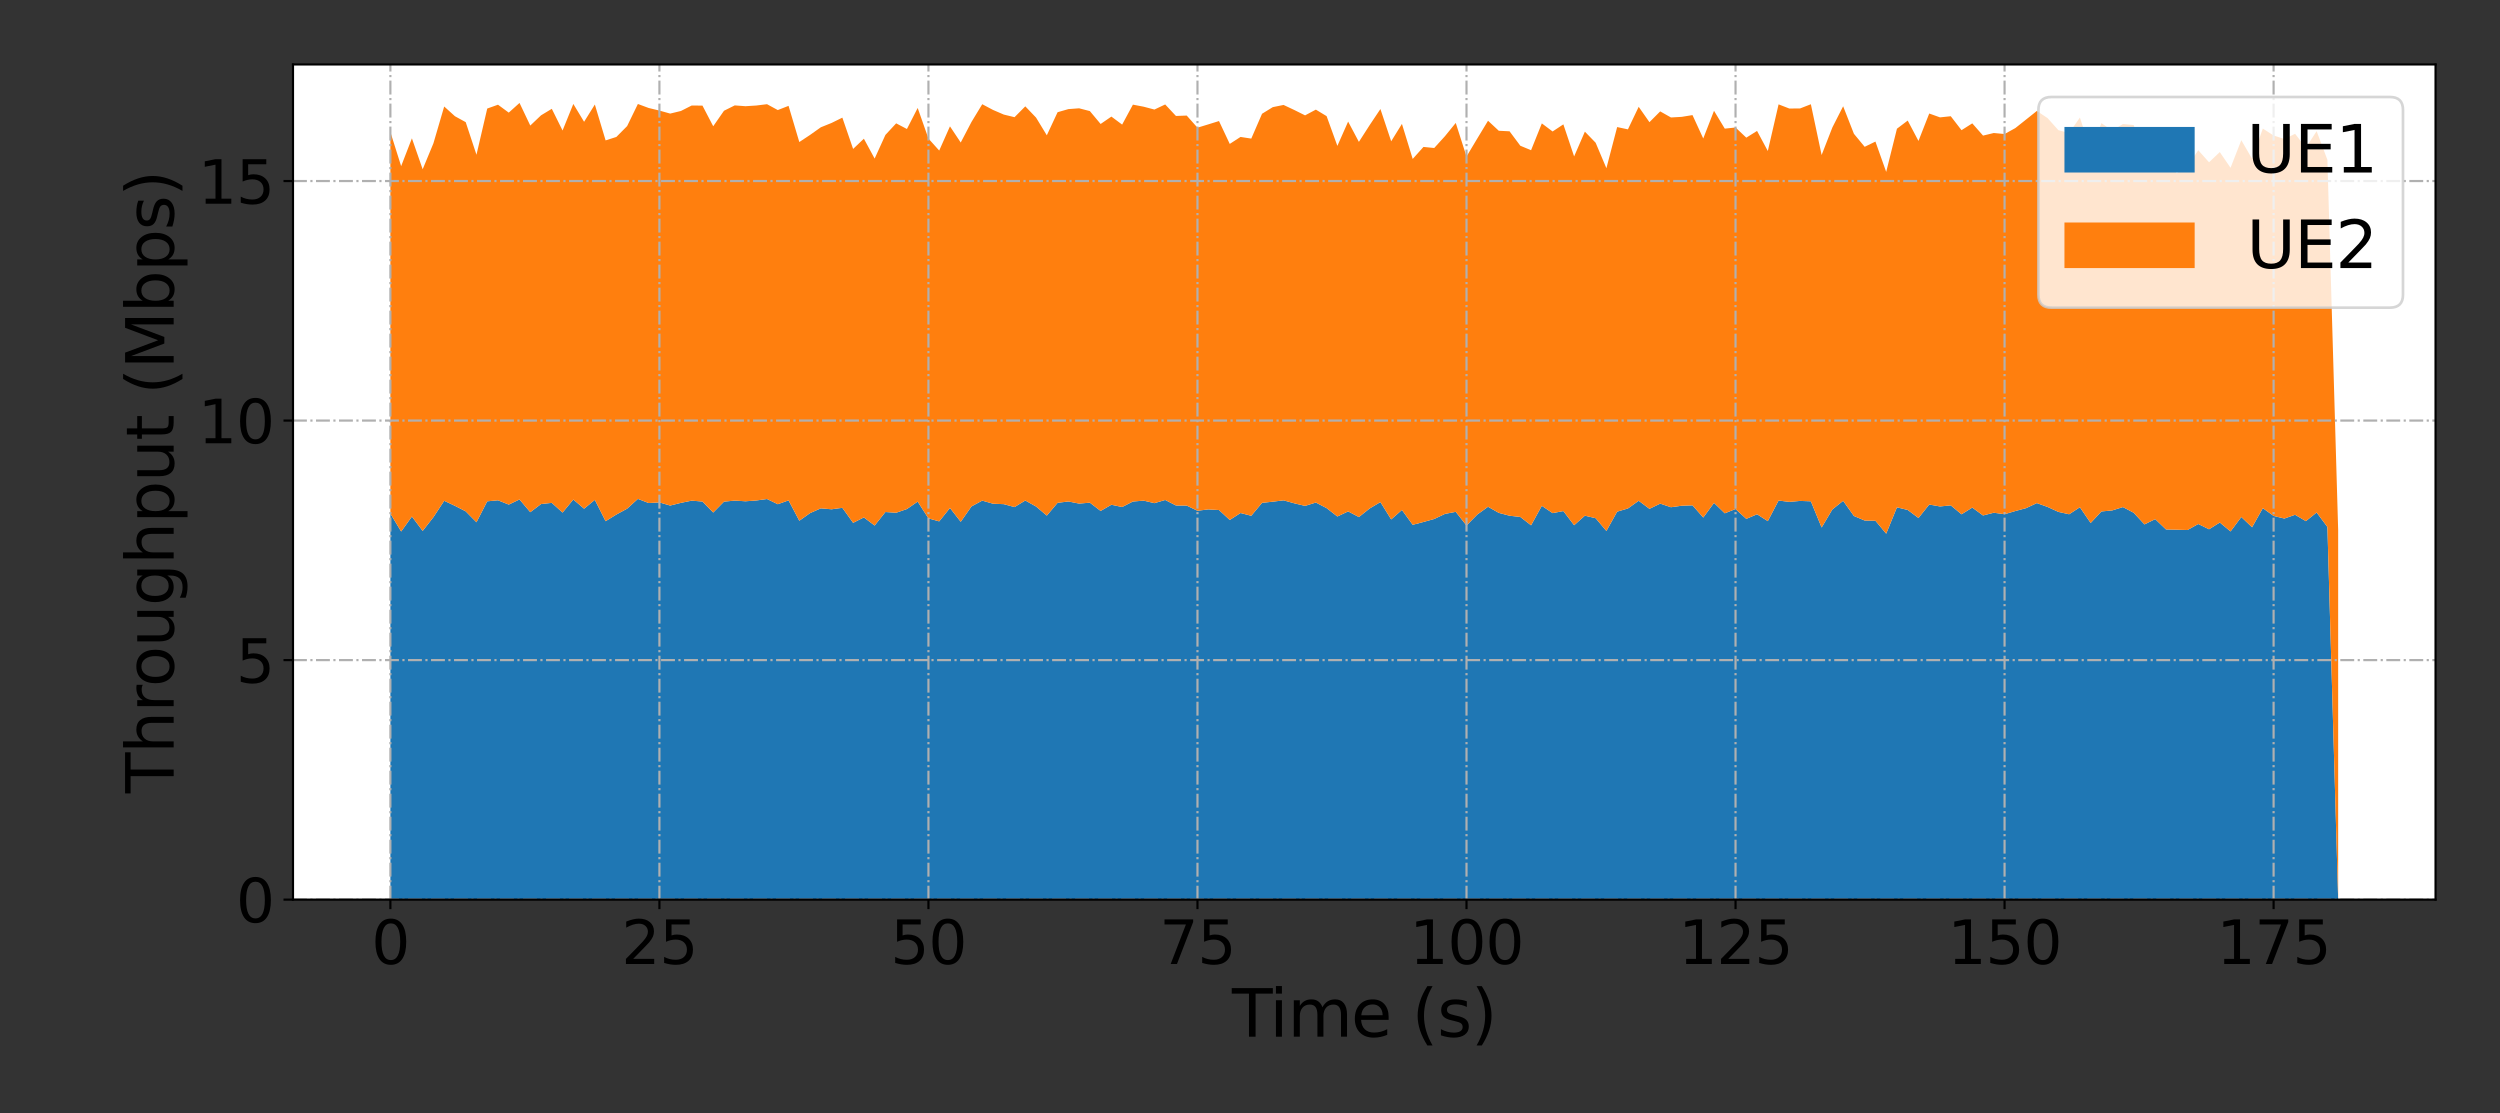 <?xml version="1.0" encoding="utf-8" standalone="no"?>
<!DOCTYPE svg PUBLIC "-//W3C//DTD SVG 1.1//EN"
  "http://www.w3.org/Graphics/SVG/1.1/DTD/svg11.dtd">
<svg xmlns:xlink="http://www.w3.org/1999/xlink" width="921.6pt" height="410.4pt" viewBox="0 0 921.6 410.4" xmlns="http://www.w3.org/2000/svg" version="1.1">
 <rect x="0" y="0" width="921.6" height="410.4" fill="#333333" stroke="none"/>
 <defs>
  <style type="text/css">*{stroke-linejoin: round; stroke-linecap: butt}</style>
 </defs>
 <g id="figure_1">
  <g id="patch_1">
   <path d="M 0 410.4 
L 921.6 410.4 
L 921.6 0 
L 0 0 
L 0 410.4 
z
" style="fill: none"/>
  </g>
  <g id="axes_1">
   <g id="patch_2">
    <path d="M 108.01 331.64 
L 897.84 331.64 
L 897.84 23.76 
L 108.01 23.76 
z
" style="fill: #ffffff"/>
   </g>
   <g id="PolyCollection_1">
    <path d="M 143.911 189.335 
L 143.911 331.64 
L 147.878 331.64 
L 151.845 331.64 
L 155.812 331.64 
L 159.779 331.64 
L 163.746 331.64 
L 167.713 331.64 
L 171.68 331.64 
L 175.647 331.64 
L 179.614 331.64 
L 183.581 331.64 
L 187.548 331.64 
L 191.515 331.64 
L 195.482 331.64 
L 199.449 331.64 
L 203.416 331.64 
L 207.383 331.64 
L 211.35 331.64 
L 215.317 331.64 
L 219.284 331.64 
L 223.251 331.64 
L 227.218 331.64 
L 231.185 331.64 
L 235.152 331.64 
L 239.119 331.64 
L 243.086 331.64 
L 247.053 331.64 
L 251.02 331.64 
L 254.987 331.64 
L 258.954 331.64 
L 262.921 331.64 
L 266.888 331.64 
L 270.855 331.64 
L 274.822 331.64 
L 278.789 331.64 
L 282.756 331.64 
L 286.723 331.64 
L 290.69 331.64 
L 294.657 331.64 
L 298.624 331.64 
L 302.591 331.64 
L 306.558 331.64 
L 310.525 331.64 
L 314.492 331.64 
L 318.459 331.64 
L 322.426 331.64 
L 326.393 331.64 
L 330.36 331.64 
L 334.327 331.64 
L 338.294 331.64 
L 342.261 331.64 
L 346.228 331.64 
L 350.195 331.64 
L 354.162 331.64 
L 358.129 331.64 
L 362.096 331.64 
L 366.063 331.64 
L 370.03 331.64 
L 373.997 331.64 
L 377.964 331.64 
L 381.931 331.64 
L 385.898 331.64 
L 389.865 331.64 
L 393.832 331.64 
L 397.799 331.64 
L 401.766 331.64 
L 405.733 331.64 
L 409.7 331.64 
L 413.667 331.64 
L 417.634 331.64 
L 421.601 331.64 
L 425.568 331.64 
L 429.535 331.64 
L 433.502 331.64 
L 437.469 331.64 
L 441.436 331.64 
L 445.403 331.64 
L 449.37 331.64 
L 453.337 331.64 
L 457.304 331.64 
L 461.271 331.64 
L 465.238 331.64 
L 469.205 331.64 
L 473.172 331.64 
L 477.139 331.64 
L 481.106 331.64 
L 485.073 331.64 
L 489.04 331.64 
L 493.007 331.64 
L 496.974 331.64 
L 500.941 331.64 
L 504.909 331.64 
L 508.876 331.64 
L 512.843 331.64 
L 516.81 331.64 
L 520.777 331.64 
L 524.744 331.64 
L 528.711 331.64 
L 532.678 331.64 
L 536.645 331.64 
L 540.612 331.64 
L 544.579 331.64 
L 548.546 331.64 
L 552.513 331.64 
L 556.48 331.64 
L 560.447 331.64 
L 564.414 331.64 
L 568.381 331.64 
L 572.348 331.64 
L 576.315 331.64 
L 580.282 331.64 
L 584.249 331.64 
L 588.216 331.64 
L 592.183 331.64 
L 596.15 331.64 
L 600.117 331.64 
L 604.084 331.64 
L 608.051 331.64 
L 612.018 331.64 
L 615.985 331.64 
L 619.952 331.64 
L 623.919 331.64 
L 627.886 331.64 
L 631.853 331.64 
L 635.82 331.64 
L 639.787 331.64 
L 643.754 331.64 
L 647.721 331.64 
L 651.688 331.64 
L 655.655 331.64 
L 659.622 331.64 
L 663.589 331.64 
L 667.556 331.64 
L 671.523 331.64 
L 675.49 331.64 
L 679.457 331.64 
L 683.424 331.64 
L 687.391 331.64 
L 691.358 331.64 
L 695.325 331.64 
L 699.292 331.64 
L 703.259 331.64 
L 707.226 331.64 
L 711.193 331.64 
L 715.16 331.64 
L 719.127 331.64 
L 723.094 331.64 
L 727.061 331.64 
L 731.028 331.64 
L 734.995 331.64 
L 738.962 331.64 
L 742.929 331.64 
L 746.896 331.64 
L 750.863 331.64 
L 754.83 331.64 
L 758.797 331.64 
L 762.764 331.64 
L 766.731 331.64 
L 770.698 331.64 
L 774.665 331.64 
L 778.632 331.64 
L 782.599 331.64 
L 786.566 331.64 
L 790.533 331.64 
L 794.5 331.64 
L 798.467 331.64 
L 802.434 331.64 
L 806.401 331.64 
L 810.368 331.64 
L 814.335 331.64 
L 818.302 331.64 
L 822.269 331.64 
L 826.236 331.64 
L 830.203 331.64 
L 834.17 331.64 
L 838.137 331.64 
L 842.104 331.64 
L 846.071 331.64 
L 850.038 331.64 
L 854.005 331.64 
L 857.972 331.64 
L 861.939 331.64 
L 861.939 331.64 
L 861.939 331.64 
L 857.972 194.263 
L 854.005 188.928 
L 850.038 192.111 
L 846.071 189.771 
L 842.104 191.156 
L 838.137 190.186 
L 834.17 187.322 
L 830.203 194.376 
L 826.236 190.591 
L 822.269 195.911 
L 818.302 192.623 
L 814.335 195.112 
L 810.368 193.167 
L 806.401 195.385 
L 802.434 195.262 
L 798.467 195.17 
L 794.5 191.366 
L 790.533 193.317 
L 786.566 189.025 
L 782.599 186.931 
L 778.632 188.162 
L 774.665 188.544 
L 770.698 192.795 
L 766.731 186.99 
L 762.764 189.58 
L 758.797 188.704 
L 754.83 186.884 
L 750.863 185.463 
L 746.896 187.324 
L 742.929 188.385 
L 738.962 189.567 
L 734.995 189.01 
L 731.028 190.024 
L 727.061 187.115 
L 723.094 189.592 
L 719.127 186.296 
L 715.16 186.7 
L 711.193 185.986 
L 707.226 190.959 
L 703.259 187.994 
L 699.292 187.021 
L 695.325 196.743 
L 691.358 191.97 
L 687.391 191.884 
L 683.424 190.213 
L 679.457 184.627 
L 675.49 187.795 
L 671.523 194.461 
L 667.556 184.801 
L 663.589 184.657 
L 659.622 185.019 
L 655.655 184.519 
L 651.688 192.111 
L 647.721 189.581 
L 643.754 191.279 
L 639.787 187.644 
L 635.82 189.229 
L 631.853 185.383 
L 627.886 190.788 
L 623.919 186.285 
L 619.952 186.431 
L 615.985 186.988 
L 612.018 185.653 
L 608.051 187.579 
L 604.084 184.602 
L 600.117 187.439 
L 596.15 188.614 
L 592.183 195.743 
L 588.216 191.034 
L 584.249 190.1 
L 580.282 193.618 
L 576.315 188.399 
L 572.348 189.159 
L 568.381 186.461 
L 564.414 193.654 
L 560.447 190.573 
L 556.48 190.115 
L 552.513 189.062 
L 548.546 186.816 
L 544.579 189.689 
L 540.612 193.729 
L 536.645 188.685 
L 532.678 189.443 
L 528.711 191.317 
L 524.744 192.42 
L 520.777 193.463 
L 516.81 187.99 
L 512.843 191.481 
L 508.876 185.093 
L 504.909 187.446 
L 500.941 190.607 
L 496.974 188.526 
L 493.007 190.401 
L 489.04 187.314 
L 485.073 185.253 
L 481.106 186.492 
L 477.139 185.546 
L 473.172 184.445 
L 469.205 184.939 
L 465.238 185.369 
L 461.271 190.137 
L 457.304 189.12 
L 453.337 191.679 
L 449.37 188.021 
L 445.403 187.784 
L 441.436 188.286 
L 437.469 186.376 
L 433.502 186.344 
L 429.535 184.311 
L 425.568 185.479 
L 421.601 184.553 
L 417.634 184.881 
L 413.667 186.907 
L 409.7 186.068 
L 405.733 188.359 
L 401.766 185.305 
L 397.799 185.643 
L 393.832 184.86 
L 389.865 185.364 
L 385.898 190.076 
L 381.931 186.719 
L 377.964 184.505 
L 373.997 186.927 
L 370.03 185.852 
L 366.063 185.689 
L 362.096 184.543 
L 358.129 186.684 
L 354.162 192.355 
L 350.195 187.254 
L 346.228 192.203 
L 342.261 191.095 
L 338.294 184.915 
L 334.327 187.65 
L 330.36 189.019 
L 326.393 188.749 
L 322.426 193.738 
L 318.459 190.744 
L 314.492 192.74 
L 310.525 187.201 
L 306.558 187.743 
L 302.591 187.395 
L 298.624 189.148 
L 294.657 191.966 
L 290.69 184.458 
L 286.723 185.872 
L 282.756 183.959 
L 278.789 184.499 
L 274.822 184.791 
L 270.855 184.539 
L 266.888 184.925 
L 262.921 188.936 
L 258.954 184.886 
L 254.987 184.561 
L 251.02 185.373 
L 247.053 186.363 
L 243.086 185.212 
L 239.119 185.436 
L 235.152 183.907 
L 231.185 187.515 
L 227.218 189.68 
L 223.251 192.134 
L 219.284 184.272 
L 215.317 187.529 
L 211.35 184.139 
L 207.383 188.957 
L 203.416 185.373 
L 199.449 185.812 
L 195.482 188.819 
L 191.515 184.116 
L 187.548 186.015 
L 183.581 184.43 
L 179.614 184.805 
L 175.647 192.529 
L 171.68 188.502 
L 167.713 186.474 
L 163.746 184.61 
L 159.779 190.644 
L 155.812 195.72 
L 151.845 190.415 
L 147.878 195.933 
L 143.911 189.335 
z
" clip-path="url(#pfe7f534297)" style="fill: #1f77b4"/>
   </g>
   <g id="PolyCollection_2">
    <path d="M 143.911 48.668 
L 143.911 189.335 
L 147.878 195.933 
L 151.845 190.415 
L 155.812 195.72 
L 159.779 190.644 
L 163.746 184.61 
L 167.713 186.474 
L 171.68 188.502 
L 175.647 192.529 
L 179.614 184.805 
L 183.581 184.43 
L 187.548 186.015 
L 191.515 184.116 
L 195.482 188.819 
L 199.449 185.812 
L 203.416 185.373 
L 207.383 188.957 
L 211.35 184.139 
L 215.317 187.529 
L 219.284 184.272 
L 223.251 192.134 
L 227.218 189.68 
L 231.185 187.515 
L 235.152 183.907 
L 239.119 185.436 
L 243.086 185.212 
L 247.053 186.363 
L 251.02 185.373 
L 254.987 184.561 
L 258.954 184.886 
L 262.921 188.936 
L 266.888 184.925 
L 270.855 184.539 
L 274.822 184.791 
L 278.789 184.499 
L 282.756 183.959 
L 286.723 185.872 
L 290.69 184.458 
L 294.657 191.966 
L 298.624 189.148 
L 302.591 187.395 
L 306.558 187.743 
L 310.525 187.201 
L 314.492 192.74 
L 318.459 190.744 
L 322.426 193.738 
L 326.393 188.749 
L 330.36 189.019 
L 334.327 187.65 
L 338.294 184.915 
L 342.261 191.095 
L 346.228 192.203 
L 350.195 187.254 
L 354.162 192.355 
L 358.129 186.684 
L 362.096 184.543 
L 366.063 185.689 
L 370.03 185.852 
L 373.997 186.927 
L 377.964 184.505 
L 381.931 186.719 
L 385.898 190.076 
L 389.865 185.364 
L 393.832 184.86 
L 397.799 185.643 
L 401.766 185.305 
L 405.733 188.359 
L 409.7 186.068 
L 413.667 186.907 
L 417.634 184.881 
L 421.601 184.553 
L 425.568 185.479 
L 429.535 184.311 
L 433.502 186.344 
L 437.469 186.376 
L 441.436 188.286 
L 445.403 187.784 
L 449.37 188.021 
L 453.337 191.679 
L 457.304 189.12 
L 461.271 190.137 
L 465.238 185.369 
L 469.205 184.939 
L 473.172 184.445 
L 477.139 185.546 
L 481.106 186.492 
L 485.073 185.253 
L 489.04 187.314 
L 493.007 190.401 
L 496.974 188.526 
L 500.941 190.607 
L 504.909 187.446 
L 508.876 185.093 
L 512.843 191.481 
L 516.81 187.99 
L 520.777 193.463 
L 524.744 192.42 
L 528.711 191.317 
L 532.678 189.443 
L 536.645 188.685 
L 540.612 193.729 
L 544.579 189.689 
L 548.546 186.816 
L 552.513 189.062 
L 556.48 190.115 
L 560.447 190.573 
L 564.414 193.654 
L 568.381 186.461 
L 572.348 189.159 
L 576.315 188.399 
L 580.282 193.618 
L 584.249 190.1 
L 588.216 191.034 
L 592.183 195.743 
L 596.15 188.614 
L 600.117 187.439 
L 604.084 184.602 
L 608.051 187.579 
L 612.018 185.653 
L 615.985 186.988 
L 619.952 186.431 
L 623.919 186.285 
L 627.886 190.788 
L 631.853 185.383 
L 635.82 189.229 
L 639.787 187.644 
L 643.754 191.279 
L 647.721 189.581 
L 651.688 192.111 
L 655.655 184.519 
L 659.622 185.019 
L 663.589 184.657 
L 667.556 184.801 
L 671.523 194.461 
L 675.49 187.795 
L 679.457 184.627 
L 683.424 190.213 
L 687.391 191.884 
L 691.358 191.97 
L 695.325 196.743 
L 699.292 187.021 
L 703.259 187.994 
L 707.226 190.959 
L 711.193 185.986 
L 715.16 186.7 
L 719.127 186.296 
L 723.094 189.592 
L 727.061 187.115 
L 731.028 190.024 
L 734.995 189.01 
L 738.962 189.567 
L 742.929 188.385 
L 746.896 187.324 
L 750.863 185.463 
L 754.83 186.884 
L 758.797 188.704 
L 762.764 189.58 
L 766.731 186.99 
L 770.698 192.795 
L 774.665 188.544 
L 778.632 188.162 
L 782.599 186.931 
L 786.566 189.025 
L 790.533 193.317 
L 794.5 191.366 
L 798.467 195.17 
L 802.434 195.262 
L 806.401 195.385 
L 810.368 193.167 
L 814.335 195.112 
L 818.302 192.623 
L 822.269 195.911 
L 826.236 190.591 
L 830.203 194.376 
L 834.17 187.322 
L 838.137 190.186 
L 842.104 191.156 
L 846.071 189.771 
L 850.038 192.111 
L 854.005 188.928 
L 857.972 194.263 
L 861.939 331.64 
L 861.939 195.379 
L 861.939 195.379 
L 857.972 58.914 
L 854.005 48.345 
L 850.038 54.464 
L 846.071 49.329 
L 842.104 51.243 
L 838.137 49.952 
L 834.17 47.391 
L 830.203 58.529 
L 826.236 51.678 
L 822.269 61.852 
L 818.302 56.064 
L 814.335 59.822 
L 810.368 55.378 
L 806.401 61.228 
L 802.434 63.859 
L 798.467 58.821 
L 794.5 52.318 
L 790.533 57.781 
L 786.566 46.087 
L 782.599 45.726 
L 778.632 48.14 
L 774.665 45.393 
L 770.698 55.423 
L 766.731 43.335 
L 762.764 49.043 
L 758.797 47.983 
L 754.83 43.546 
L 750.863 40.904 
L 746.896 44.067 
L 742.929 47.219 
L 738.962 49.408 
L 734.995 49.032 
L 731.028 49.989 
L 727.061 45.472 
L 723.094 47.991 
L 719.127 42.849 
L 715.16 43.269 
L 711.193 41.843 
L 707.226 51.961 
L 703.259 44.448 
L 699.292 47.448 
L 695.325 63.37 
L 691.358 52.188 
L 687.391 54.121 
L 683.424 49.317 
L 679.457 39.172 
L 675.49 46.973 
L 671.523 57.146 
L 667.556 38.428 
L 663.589 39.973 
L 659.622 40.012 
L 655.655 38.471 
L 651.688 55.671 
L 647.721 48.264 
L 643.754 50.747 
L 639.787 47.002 
L 635.82 47.421 
L 631.853 40.839 
L 627.886 51.055 
L 623.919 42.426 
L 619.952 43.077 
L 615.985 43.305 
L 612.018 41.061 
L 608.051 45.042 
L 604.084 39.371 
L 600.117 47.688 
L 596.15 46.84 
L 592.183 62.012 
L 588.216 52.621 
L 584.249 48.53 
L 580.282 57.669 
L 576.315 45.842 
L 572.348 48.471 
L 568.381 45.486 
L 564.414 55.377 
L 560.447 53.722 
L 556.48 48.403 
L 552.513 48.205 
L 548.546 44.512 
L 544.579 51.074 
L 540.612 57.704 
L 536.645 45.315 
L 532.678 50.197 
L 528.711 54.558 
L 524.744 54.164 
L 520.777 58.596 
L 516.81 45.675 
L 512.843 52.087 
L 508.876 40.195 
L 504.909 46.128 
L 500.941 52.307 
L 496.974 44.823 
L 493.007 53.785 
L 489.04 42.81 
L 485.073 40.412 
L 481.106 42.529 
L 477.139 40.554 
L 473.172 38.685 
L 469.205 39.494 
L 465.238 41.939 
L 461.271 51.09 
L 457.304 50.481 
L 453.337 53.053 
L 449.37 44.621 
L 445.403 45.857 
L 441.436 47.068 
L 437.469 42.599 
L 433.502 42.748 
L 429.535 38.506 
L 425.568 40.385 
L 421.601 39.335 
L 417.634 38.574 
L 413.667 45.93 
L 409.7 42.977 
L 405.733 45.704 
L 401.766 40.95 
L 397.799 39.923 
L 393.832 40.225 
L 389.865 41.37 
L 385.898 49.881 
L 381.931 43.352 
L 377.964 39.205 
L 373.997 43.2 
L 370.03 42.232 
L 366.063 40.523 
L 362.096 38.418 
L 358.129 44.954 
L 354.162 52.539 
L 350.195 46.577 
L 346.228 55.504 
L 342.261 51.08 
L 338.294 39.798 
L 334.327 47.555 
L 330.36 45.469 
L 326.393 49.745 
L 322.426 58.463 
L 318.459 51.133 
L 314.492 54.905 
L 310.525 43.366 
L 306.558 45.321 
L 302.591 46.922 
L 298.624 49.739 
L 294.657 52.363 
L 290.69 39.022 
L 286.723 40.574 
L 282.756 38.41 
L 278.789 38.899 
L 274.822 39.15 
L 270.855 38.854 
L 266.888 40.831 
L 262.921 46.544 
L 258.954 38.932 
L 254.987 38.895 
L 251.02 40.909 
L 247.053 41.873 
L 243.086 40.763 
L 239.119 39.804 
L 235.152 38.33 
L 231.185 46.482 
L 227.218 50.484 
L 223.251 51.759 
L 219.284 38.533 
L 215.317 44.901 
L 211.35 38.319 
L 207.383 48.11 
L 203.416 40.113 
L 199.449 42.512 
L 195.482 46.284 
L 191.515 37.947 
L 187.548 41.521 
L 183.581 38.598 
L 179.614 40.018 
L 175.647 57.052 
L 171.68 45.029 
L 167.713 42.85 
L 163.746 39.261 
L 159.779 52.822 
L 155.812 62.397 
L 151.845 50.996 
L 147.878 61.25 
L 143.911 48.668 
z
" clip-path="url(#pfe7f534297)" style="fill: #ff7f0e"/>
   </g>
   <g id="matplotlib.axis_1">
    <g id="xtick_1">
     <g id="line2d_1">
      <path d="M 143.911 331.64 
L 143.911 23.76 
" clip-path="url(#pfe7f534297)" style="fill: none; stroke-dasharray: 5.12,1.28,0.8,1.28; stroke-dashoffset: 0; stroke: #b0b0b0; stroke-width: 0.8"/>
     </g>
     <g id="line2d_2">
      <defs>
       <path id="m866674ba04" d="M 0 0 
L 0 3.5 
" style="stroke: #000000; stroke-width: 0.8"/>
      </defs>
      <g>
       <use xlink:href="#m866674ba04" x="143.911" y="331.64" style="stroke: #000000; stroke-width: 0.8"/>
      </g>
     </g>
     <g id="text_1">
      <!-- 0 -->
      <g transform="translate(136.913 355.357)scale(0.22 -0.22)">
       <defs>
        <path id="DejaVuSans-30" d="M 2034 4250 
Q 1547 4250 1301 3770 
Q 1056 3291 1056 2328 
Q 1056 1369 1301 889 
Q 1547 409 2034 409 
Q 2525 409 2770 889 
Q 3016 1369 3016 2328 
Q 3016 3291 2770 3770 
Q 2525 4250 2034 4250 
z
M 2034 4750 
Q 2819 4750 3233 4129 
Q 3647 3509 3647 2328 
Q 3647 1150 3233 529 
Q 2819 -91 2034 -91 
Q 1250 -91 836 529 
Q 422 1150 422 2328 
Q 422 3509 836 4129 
Q 1250 4750 2034 4750 
z
" transform="scale(0.016)"/>
       </defs>
       <use xlink:href="#DejaVuSans-30"/>
      </g>
     </g>
    </g>
    <g id="xtick_2">
     <g id="line2d_3">
      <path d="M 243.086 331.64 
L 243.086 23.76 
" clip-path="url(#pfe7f534297)" style="fill: none; stroke-dasharray: 5.12,1.28,0.8,1.28; stroke-dashoffset: 0; stroke: #b0b0b0; stroke-width: 0.8"/>
     </g>
     <g id="line2d_4">
      <g>
       <use xlink:href="#m866674ba04" x="243.086" y="331.64" style="stroke: #000000; stroke-width: 0.8"/>
      </g>
     </g>
     <g id="text_2">
      <!-- 25 -->
      <g transform="translate(229.089 355.357)scale(0.22 -0.22)">
       <defs>
        <path id="DejaVuSans-32" d="M 1228 531 
L 3431 531 
L 3431 0 
L 469 0 
L 469 531 
Q 828 903 1448 1529 
Q 2069 2156 2228 2338 
Q 2531 2678 2651 2914 
Q 2772 3150 2772 3378 
Q 2772 3750 2511 3984 
Q 2250 4219 1831 4219 
Q 1534 4219 1204 4116 
Q 875 4013 500 3803 
L 500 4441 
Q 881 4594 1212 4672 
Q 1544 4750 1819 4750 
Q 2544 4750 2975 4387 
Q 3406 4025 3406 3419 
Q 3406 3131 3298 2873 
Q 3191 2616 2906 2266 
Q 2828 2175 2409 1742 
Q 1991 1309 1228 531 
z
" transform="scale(0.016)"/>
        <path id="DejaVuSans-35" d="M 691 4666 
L 3169 4666 
L 3169 4134 
L 1269 4134 
L 1269 2991 
Q 1406 3038 1543 3061 
Q 1681 3084 1819 3084 
Q 2600 3084 3056 2656 
Q 3513 2228 3513 1497 
Q 3513 744 3044 326 
Q 2575 -91 1722 -91 
Q 1428 -91 1123 -41 
Q 819 9 494 109 
L 494 744 
Q 775 591 1075 516 
Q 1375 441 1709 441 
Q 2250 441 2565 725 
Q 2881 1009 2881 1497 
Q 2881 1984 2565 2268 
Q 2250 2553 1709 2553 
Q 1456 2553 1204 2497 
Q 953 2441 691 2322 
L 691 4666 
z
" transform="scale(0.016)"/>
       </defs>
       <use xlink:href="#DejaVuSans-32"/>
       <use xlink:href="#DejaVuSans-35" x="63.623"/>
      </g>
     </g>
    </g>
    <g id="xtick_3">
     <g id="line2d_5">
      <path d="M 342.261 331.64 
L 342.261 23.76 
" clip-path="url(#pfe7f534297)" style="fill: none; stroke-dasharray: 5.12,1.28,0.8,1.28; stroke-dashoffset: 0; stroke: #b0b0b0; stroke-width: 0.8"/>
     </g>
     <g id="line2d_6">
      <g>
       <use xlink:href="#m866674ba04" x="342.261" y="331.64" style="stroke: #000000; stroke-width: 0.8"/>
      </g>
     </g>
     <g id="text_3">
      <!-- 50 -->
      <g transform="translate(328.264 355.357)scale(0.22 -0.22)">
       <use xlink:href="#DejaVuSans-35"/>
       <use xlink:href="#DejaVuSans-30" x="63.623"/>
      </g>
     </g>
    </g>
    <g id="xtick_4">
     <g id="line2d_7">
      <path d="M 441.436 331.64 
L 441.436 23.76 
" clip-path="url(#pfe7f534297)" style="fill: none; stroke-dasharray: 5.12,1.28,0.8,1.28; stroke-dashoffset: 0; stroke: #b0b0b0; stroke-width: 0.8"/>
     </g>
     <g id="line2d_8">
      <g>
       <use xlink:href="#m866674ba04" x="441.436" y="331.64" style="stroke: #000000; stroke-width: 0.8"/>
      </g>
     </g>
     <g id="text_4">
      <!-- 75 -->
      <g transform="translate(427.439 355.357)scale(0.22 -0.22)">
       <defs>
        <path id="DejaVuSans-37" d="M 525 4666 
L 3525 4666 
L 3525 4397 
L 1831 0 
L 1172 0 
L 2766 4134 
L 525 4134 
L 525 4666 
z
" transform="scale(0.016)"/>
       </defs>
       <use xlink:href="#DejaVuSans-37"/>
       <use xlink:href="#DejaVuSans-35" x="63.623"/>
      </g>
     </g>
    </g>
    <g id="xtick_5">
     <g id="line2d_9">
      <path d="M 540.612 331.64 
L 540.612 23.76 
" clip-path="url(#pfe7f534297)" style="fill: none; stroke-dasharray: 5.12,1.28,0.8,1.28; stroke-dashoffset: 0; stroke: #b0b0b0; stroke-width: 0.8"/>
     </g>
     <g id="line2d_10">
      <g>
       <use xlink:href="#m866674ba04" x="540.612" y="331.64" style="stroke: #000000; stroke-width: 0.8"/>
      </g>
     </g>
     <g id="text_5">
      <!-- 100 -->
      <g transform="translate(519.615 355.357)scale(0.22 -0.22)">
       <defs>
        <path id="DejaVuSans-31" d="M 794 531 
L 1825 531 
L 1825 4091 
L 703 3866 
L 703 4441 
L 1819 4666 
L 2450 4666 
L 2450 531 
L 3481 531 
L 3481 0 
L 794 0 
L 794 531 
z
" transform="scale(0.016)"/>
       </defs>
       <use xlink:href="#DejaVuSans-31"/>
       <use xlink:href="#DejaVuSans-30" x="63.623"/>
       <use xlink:href="#DejaVuSans-30" x="127.246"/>
      </g>
     </g>
    </g>
    <g id="xtick_6">
     <g id="line2d_11">
      <path d="M 639.787 331.64 
L 639.787 23.76 
" clip-path="url(#pfe7f534297)" style="fill: none; stroke-dasharray: 5.12,1.28,0.8,1.28; stroke-dashoffset: 0; stroke: #b0b0b0; stroke-width: 0.8"/>
     </g>
     <g id="line2d_12">
      <g>
       <use xlink:href="#m866674ba04" x="639.787" y="331.64" style="stroke: #000000; stroke-width: 0.8"/>
      </g>
     </g>
     <g id="text_6">
      <!-- 125 -->
      <g transform="translate(618.79 355.357)scale(0.22 -0.22)">
       <use xlink:href="#DejaVuSans-31"/>
       <use xlink:href="#DejaVuSans-32" x="63.623"/>
       <use xlink:href="#DejaVuSans-35" x="127.246"/>
      </g>
     </g>
    </g>
    <g id="xtick_7">
     <g id="line2d_13">
      <path d="M 738.962 331.64 
L 738.962 23.76 
" clip-path="url(#pfe7f534297)" style="fill: none; stroke-dasharray: 5.12,1.28,0.8,1.28; stroke-dashoffset: 0; stroke: #b0b0b0; stroke-width: 0.8"/>
     </g>
     <g id="line2d_14">
      <g>
       <use xlink:href="#m866674ba04" x="738.962" y="331.64" style="stroke: #000000; stroke-width: 0.8"/>
      </g>
     </g>
     <g id="text_7">
      <!-- 150 -->
      <g transform="translate(717.965 355.357)scale(0.22 -0.22)">
       <use xlink:href="#DejaVuSans-31"/>
       <use xlink:href="#DejaVuSans-35" x="63.623"/>
       <use xlink:href="#DejaVuSans-30" x="127.246"/>
      </g>
     </g>
    </g>
    <g id="xtick_8">
     <g id="line2d_15">
      <path d="M 838.137 331.64 
L 838.137 23.76 
" clip-path="url(#pfe7f534297)" style="fill: none; stroke-dasharray: 5.12,1.28,0.8,1.28; stroke-dashoffset: 0; stroke: #b0b0b0; stroke-width: 0.8"/>
     </g>
     <g id="line2d_16">
      <g>
       <use xlink:href="#m866674ba04" x="838.137" y="331.64" style="stroke: #000000; stroke-width: 0.8"/>
      </g>
     </g>
     <g id="text_8">
      <!-- 175 -->
      <g transform="translate(817.14 355.357)scale(0.22 -0.22)">
       <use xlink:href="#DejaVuSans-31"/>
       <use xlink:href="#DejaVuSans-37" x="63.623"/>
       <use xlink:href="#DejaVuSans-35" x="127.246"/>
      </g>
     </g>
    </g>
    <g id="text_9">
     <!-- Time (s) -->
     <g transform="translate(454.136 382.168)scale(0.24 -0.24)">
      <defs>
       <path id="DejaVuSans-54" d="M -19 4666 
L 3928 4666 
L 3928 4134 
L 2272 4134 
L 2272 0 
L 1638 0 
L 1638 4134 
L -19 4134 
L -19 4666 
z
" transform="scale(0.016)"/>
       <path id="DejaVuSans-69" d="M 603 3500 
L 1178 3500 
L 1178 0 
L 603 0 
L 603 3500 
z
M 603 4863 
L 1178 4863 
L 1178 4134 
L 603 4134 
L 603 4863 
z
" transform="scale(0.016)"/>
       <path id="DejaVuSans-6d" d="M 3328 2828 
Q 3544 3216 3844 3400 
Q 4144 3584 4550 3584 
Q 5097 3584 5394 3201 
Q 5691 2819 5691 2113 
L 5691 0 
L 5113 0 
L 5113 2094 
Q 5113 2597 4934 2840 
Q 4756 3084 4391 3084 
Q 3944 3084 3684 2787 
Q 3425 2491 3425 1978 
L 3425 0 
L 2847 0 
L 2847 2094 
Q 2847 2600 2669 2842 
Q 2491 3084 2119 3084 
Q 1678 3084 1418 2786 
Q 1159 2488 1159 1978 
L 1159 0 
L 581 0 
L 581 3500 
L 1159 3500 
L 1159 2956 
Q 1356 3278 1631 3431 
Q 1906 3584 2284 3584 
Q 2666 3584 2933 3390 
Q 3200 3197 3328 2828 
z
" transform="scale(0.016)"/>
       <path id="DejaVuSans-65" d="M 3597 1894 
L 3597 1613 
L 953 1613 
Q 991 1019 1311 708 
Q 1631 397 2203 397 
Q 2534 397 2845 478 
Q 3156 559 3463 722 
L 3463 178 
Q 3153 47 2828 -22 
Q 2503 -91 2169 -91 
Q 1331 -91 842 396 
Q 353 884 353 1716 
Q 353 2575 817 3079 
Q 1281 3584 2069 3584 
Q 2775 3584 3186 3129 
Q 3597 2675 3597 1894 
z
M 3022 2063 
Q 3016 2534 2758 2815 
Q 2500 3097 2075 3097 
Q 1594 3097 1305 2825 
Q 1016 2553 972 2059 
L 3022 2063 
z
" transform="scale(0.016)"/>
       <path id="DejaVuSans-20" transform="scale(0.016)"/>
       <path id="DejaVuSans-28" d="M 1984 4856 
Q 1566 4138 1362 3434 
Q 1159 2731 1159 2009 
Q 1159 1288 1364 580 
Q 1569 -128 1984 -844 
L 1484 -844 
Q 1016 -109 783 600 
Q 550 1309 550 2009 
Q 550 2706 781 3412 
Q 1013 4119 1484 4856 
L 1984 4856 
z
" transform="scale(0.016)"/>
       <path id="DejaVuSans-73" d="M 2834 3397 
L 2834 2853 
Q 2591 2978 2328 3040 
Q 2066 3103 1784 3103 
Q 1356 3103 1142 2972 
Q 928 2841 928 2578 
Q 928 2378 1081 2264 
Q 1234 2150 1697 2047 
L 1894 2003 
Q 2506 1872 2764 1633 
Q 3022 1394 3022 966 
Q 3022 478 2636 193 
Q 2250 -91 1575 -91 
Q 1294 -91 989 -36 
Q 684 19 347 128 
L 347 722 
Q 666 556 975 473 
Q 1284 391 1588 391 
Q 1994 391 2212 530 
Q 2431 669 2431 922 
Q 2431 1156 2273 1281 
Q 2116 1406 1581 1522 
L 1381 1569 
Q 847 1681 609 1914 
Q 372 2147 372 2553 
Q 372 3047 722 3315 
Q 1072 3584 1716 3584 
Q 2034 3584 2315 3537 
Q 2597 3491 2834 3397 
z
" transform="scale(0.016)"/>
       <path id="DejaVuSans-29" d="M 513 4856 
L 1013 4856 
Q 1481 4119 1714 3412 
Q 1947 2706 1947 2009 
Q 1947 1309 1714 600 
Q 1481 -109 1013 -844 
L 513 -844 
Q 928 -128 1133 580 
Q 1338 1288 1338 2009 
Q 1338 2731 1133 3434 
Q 928 4138 513 4856 
z
" transform="scale(0.016)"/>
      </defs>
      <use xlink:href="#DejaVuSans-54"/>
      <use xlink:href="#DejaVuSans-69" x="57.959"/>
      <use xlink:href="#DejaVuSans-6d" x="85.742"/>
      <use xlink:href="#DejaVuSans-65" x="183.154"/>
      <use xlink:href="#DejaVuSans-20" x="244.678"/>
      <use xlink:href="#DejaVuSans-28" x="276.465"/>
      <use xlink:href="#DejaVuSans-73" x="315.479"/>
      <use xlink:href="#DejaVuSans-29" x="367.578"/>
     </g>
    </g>
   </g>
   <g id="matplotlib.axis_2">
    <g id="ytick_1">
     <g id="line2d_17">
      <path d="M 108.01 331.64 
L 897.84 331.64 
" clip-path="url(#pfe7f534297)" style="fill: none; stroke-dasharray: 5.12,1.28,0.8,1.28; stroke-dashoffset: 0; stroke: #b0b0b0; stroke-width: 0.8"/>
     </g>
     <g id="line2d_18">
      <defs>
       <path id="mcd2ee3ede3" d="M 0 0 
L -3.5 0 
" style="stroke: #000000; stroke-width: 0.8"/>
      </defs>
      <g>
       <use xlink:href="#mcd2ee3ede3" x="108.01" y="331.64" style="stroke: #000000; stroke-width: 0.8"/>
      </g>
     </g>
     <g id="text_10">
      <!-- 0 -->
      <g transform="translate(87.013 339.998)scale(0.22 -0.22)">
       <use xlink:href="#DejaVuSans-30"/>
      </g>
     </g>
    </g>
    <g id="ytick_2">
     <g id="line2d_19">
      <path d="M 108.01 243.341 
L 897.84 243.341 
" clip-path="url(#pfe7f534297)" style="fill: none; stroke-dasharray: 5.12,1.28,0.8,1.28; stroke-dashoffset: 0; stroke: #b0b0b0; stroke-width: 0.8"/>
     </g>
     <g id="line2d_20">
      <g>
       <use xlink:href="#mcd2ee3ede3" x="108.01" y="243.341" style="stroke: #000000; stroke-width: 0.8"/>
      </g>
     </g>
     <g id="text_11">
      <!-- 5 -->
      <g transform="translate(87.013 251.699)scale(0.22 -0.22)">
       <use xlink:href="#DejaVuSans-35"/>
      </g>
     </g>
    </g>
    <g id="ytick_3">
     <g id="line2d_21">
      <path d="M 108.01 155.042 
L 897.84 155.042 
" clip-path="url(#pfe7f534297)" style="fill: none; stroke-dasharray: 5.12,1.28,0.8,1.28; stroke-dashoffset: 0; stroke: #b0b0b0; stroke-width: 0.8"/>
     </g>
     <g id="line2d_22">
      <g>
       <use xlink:href="#mcd2ee3ede3" x="108.01" y="155.042" style="stroke: #000000; stroke-width: 0.8"/>
      </g>
     </g>
     <g id="text_12">
      <!-- 10 -->
      <g transform="translate(73.015 163.4)scale(0.22 -0.22)">
       <use xlink:href="#DejaVuSans-31"/>
       <use xlink:href="#DejaVuSans-30" x="63.623"/>
      </g>
     </g>
    </g>
    <g id="ytick_4">
     <g id="line2d_23">
      <path d="M 108.01 66.742 
L 897.84 66.742 
" clip-path="url(#pfe7f534297)" style="fill: none; stroke-dasharray: 5.12,1.28,0.8,1.28; stroke-dashoffset: 0; stroke: #b0b0b0; stroke-width: 0.8"/>
     </g>
     <g id="line2d_24">
      <g>
       <use xlink:href="#mcd2ee3ede3" x="108.01" y="66.742" style="stroke: #000000; stroke-width: 0.8"/>
      </g>
     </g>
     <g id="text_13">
      <!-- 15 -->
      <g transform="translate(73.015 75.101)scale(0.22 -0.22)">
       <use xlink:href="#DejaVuSans-31"/>
       <use xlink:href="#DejaVuSans-35" x="63.623"/>
      </g>
     </g>
    </g>
    <g id="text_14">
     <!-- Throughput (Mbps) -->
     <g transform="translate(64.024 292.414)rotate(-90)scale(0.24 -0.24)">
      <defs>
       <path id="DejaVuSans-68" d="M 3513 2113 
L 3513 0 
L 2938 0 
L 2938 2094 
Q 2938 2591 2744 2837 
Q 2550 3084 2163 3084 
Q 1697 3084 1428 2787 
Q 1159 2491 1159 1978 
L 1159 0 
L 581 0 
L 581 4863 
L 1159 4863 
L 1159 2956 
Q 1366 3272 1645 3428 
Q 1925 3584 2291 3584 
Q 2894 3584 3203 3211 
Q 3513 2838 3513 2113 
z
" transform="scale(0.016)"/>
       <path id="DejaVuSans-72" d="M 2631 2963 
Q 2534 3019 2420 3045 
Q 2306 3072 2169 3072 
Q 1681 3072 1420 2755 
Q 1159 2438 1159 1844 
L 1159 0 
L 581 0 
L 581 3500 
L 1159 3500 
L 1159 2956 
Q 1341 3275 1631 3429 
Q 1922 3584 2338 3584 
Q 2397 3584 2469 3576 
Q 2541 3569 2628 3553 
L 2631 2963 
z
" transform="scale(0.016)"/>
       <path id="DejaVuSans-6f" d="M 1959 3097 
Q 1497 3097 1228 2736 
Q 959 2375 959 1747 
Q 959 1119 1226 758 
Q 1494 397 1959 397 
Q 2419 397 2687 759 
Q 2956 1122 2956 1747 
Q 2956 2369 2687 2733 
Q 2419 3097 1959 3097 
z
M 1959 3584 
Q 2709 3584 3137 3096 
Q 3566 2609 3566 1747 
Q 3566 888 3137 398 
Q 2709 -91 1959 -91 
Q 1206 -91 779 398 
Q 353 888 353 1747 
Q 353 2609 779 3096 
Q 1206 3584 1959 3584 
z
" transform="scale(0.016)"/>
       <path id="DejaVuSans-75" d="M 544 1381 
L 544 3500 
L 1119 3500 
L 1119 1403 
Q 1119 906 1312 657 
Q 1506 409 1894 409 
Q 2359 409 2629 706 
Q 2900 1003 2900 1516 
L 2900 3500 
L 3475 3500 
L 3475 0 
L 2900 0 
L 2900 538 
Q 2691 219 2414 64 
Q 2138 -91 1772 -91 
Q 1169 -91 856 284 
Q 544 659 544 1381 
z
M 1991 3584 
L 1991 3584 
z
" transform="scale(0.016)"/>
       <path id="DejaVuSans-67" d="M 2906 1791 
Q 2906 2416 2648 2759 
Q 2391 3103 1925 3103 
Q 1463 3103 1205 2759 
Q 947 2416 947 1791 
Q 947 1169 1205 825 
Q 1463 481 1925 481 
Q 2391 481 2648 825 
Q 2906 1169 2906 1791 
z
M 3481 434 
Q 3481 -459 3084 -895 
Q 2688 -1331 1869 -1331 
Q 1566 -1331 1297 -1286 
Q 1028 -1241 775 -1147 
L 775 -588 
Q 1028 -725 1275 -790 
Q 1522 -856 1778 -856 
Q 2344 -856 2625 -561 
Q 2906 -266 2906 331 
L 2906 616 
Q 2728 306 2450 153 
Q 2172 0 1784 0 
Q 1141 0 747 490 
Q 353 981 353 1791 
Q 353 2603 747 3093 
Q 1141 3584 1784 3584 
Q 2172 3584 2450 3431 
Q 2728 3278 2906 2969 
L 2906 3500 
L 3481 3500 
L 3481 434 
z
" transform="scale(0.016)"/>
       <path id="DejaVuSans-70" d="M 1159 525 
L 1159 -1331 
L 581 -1331 
L 581 3500 
L 1159 3500 
L 1159 2969 
Q 1341 3281 1617 3432 
Q 1894 3584 2278 3584 
Q 2916 3584 3314 3078 
Q 3713 2572 3713 1747 
Q 3713 922 3314 415 
Q 2916 -91 2278 -91 
Q 1894 -91 1617 61 
Q 1341 213 1159 525 
z
M 3116 1747 
Q 3116 2381 2855 2742 
Q 2594 3103 2138 3103 
Q 1681 3103 1420 2742 
Q 1159 2381 1159 1747 
Q 1159 1113 1420 752 
Q 1681 391 2138 391 
Q 2594 391 2855 752 
Q 3116 1113 3116 1747 
z
" transform="scale(0.016)"/>
       <path id="DejaVuSans-74" d="M 1172 4494 
L 1172 3500 
L 2356 3500 
L 2356 3053 
L 1172 3053 
L 1172 1153 
Q 1172 725 1289 603 
Q 1406 481 1766 481 
L 2356 481 
L 2356 0 
L 1766 0 
Q 1100 0 847 248 
Q 594 497 594 1153 
L 594 3053 
L 172 3053 
L 172 3500 
L 594 3500 
L 594 4494 
L 1172 4494 
z
" transform="scale(0.016)"/>
       <path id="DejaVuSans-4d" d="M 628 4666 
L 1569 4666 
L 2759 1491 
L 3956 4666 
L 4897 4666 
L 4897 0 
L 4281 0 
L 4281 4097 
L 3078 897 
L 2444 897 
L 1241 4097 
L 1241 0 
L 628 0 
L 628 4666 
z
" transform="scale(0.016)"/>
       <path id="DejaVuSans-62" d="M 3116 1747 
Q 3116 2381 2855 2742 
Q 2594 3103 2138 3103 
Q 1681 3103 1420 2742 
Q 1159 2381 1159 1747 
Q 1159 1113 1420 752 
Q 1681 391 2138 391 
Q 2594 391 2855 752 
Q 3116 1113 3116 1747 
z
M 1159 2969 
Q 1341 3281 1617 3432 
Q 1894 3584 2278 3584 
Q 2916 3584 3314 3078 
Q 3713 2572 3713 1747 
Q 3713 922 3314 415 
Q 2916 -91 2278 -91 
Q 1894 -91 1617 61 
Q 1341 213 1159 525 
L 1159 0 
L 581 0 
L 581 4863 
L 1159 4863 
L 1159 2969 
z
" transform="scale(0.016)"/>
      </defs>
      <use xlink:href="#DejaVuSans-54"/>
      <use xlink:href="#DejaVuSans-68" x="61.084"/>
      <use xlink:href="#DejaVuSans-72" x="124.463"/>
      <use xlink:href="#DejaVuSans-6f" x="163.326"/>
      <use xlink:href="#DejaVuSans-75" x="224.508"/>
      <use xlink:href="#DejaVuSans-67" x="287.887"/>
      <use xlink:href="#DejaVuSans-68" x="351.363"/>
      <use xlink:href="#DejaVuSans-70" x="414.742"/>
      <use xlink:href="#DejaVuSans-75" x="478.219"/>
      <use xlink:href="#DejaVuSans-74" x="541.598"/>
      <use xlink:href="#DejaVuSans-20" x="580.807"/>
      <use xlink:href="#DejaVuSans-28" x="612.594"/>
      <use xlink:href="#DejaVuSans-4d" x="651.607"/>
      <use xlink:href="#DejaVuSans-62" x="737.887"/>
      <use xlink:href="#DejaVuSans-70" x="801.363"/>
      <use xlink:href="#DejaVuSans-73" x="864.84"/>
      <use xlink:href="#DejaVuSans-29" x="916.939"/>
     </g>
    </g>
   </g>
   <g id="patch_3">
    <path d="M 108.01 331.64 
L 108.01 23.76 
" style="fill: none; stroke: #000000; stroke-width: 0.8; stroke-linejoin: miter; stroke-linecap: square"/>
   </g>
   <g id="patch_4">
    <path d="M 897.84 331.64 
L 897.84 23.76 
" style="fill: none; stroke: #000000; stroke-width: 0.8; stroke-linejoin: miter; stroke-linecap: square"/>
   </g>
   <g id="patch_5">
    <path d="M 108.01 331.64 
L 897.84 331.64 
" style="fill: none; stroke: #000000; stroke-width: 0.8; stroke-linejoin: miter; stroke-linecap: square"/>
   </g>
   <g id="patch_6">
    <path d="M 108.01 23.76 
L 897.84 23.76 
" style="fill: none; stroke: #000000; stroke-width: 0.8; stroke-linejoin: miter; stroke-linecap: square"/>
   </g>
   <g id="legend_1">
    <g id="patch_7">
     <path d="M 756.24 113.415 
L 881.04 113.415 
Q 885.84 113.415 885.84 108.615 
L 885.84 40.56 
Q 885.84 35.76 881.04 35.76 
L 756.24 35.76 
Q 751.44 35.76 751.44 40.56 
L 751.44 108.615 
Q 751.44 113.415 756.24 113.415 
z
" style="fill: #ffffff; opacity: 0.8; stroke: #cccccc; stroke-linejoin: miter"/>
    </g>
    <g id="patch_8">
     <path d="M 761.04 63.596 
L 809.04 63.596 
L 809.04 46.796 
L 761.04 46.796 
z
" style="fill: #1f77b4"/>
    </g>
    <g id="text_15">
     <!-- UE1 -->
     <g transform="translate(828.24 63.596)scale(0.24 -0.24)">
      <defs>
       <path id="DejaVuSans-55" d="M 556 4666 
L 1191 4666 
L 1191 1831 
Q 1191 1081 1462 751 
Q 1734 422 2344 422 
Q 2950 422 3222 751 
Q 3494 1081 3494 1831 
L 3494 4666 
L 4128 4666 
L 4128 1753 
Q 4128 841 3676 375 
Q 3225 -91 2344 -91 
Q 1459 -91 1007 375 
Q 556 841 556 1753 
L 556 4666 
z
" transform="scale(0.016)"/>
       <path id="DejaVuSans-45" d="M 628 4666 
L 3578 4666 
L 3578 4134 
L 1259 4134 
L 1259 2753 
L 3481 2753 
L 3481 2222 
L 1259 2222 
L 1259 531 
L 3634 531 
L 3634 0 
L 628 0 
L 628 4666 
z
" transform="scale(0.016)"/>
      </defs>
      <use xlink:href="#DejaVuSans-55"/>
      <use xlink:href="#DejaVuSans-45" x="73.193"/>
      <use xlink:href="#DejaVuSans-31" x="136.377"/>
     </g>
    </g>
    <g id="patch_9">
     <path d="M 761.04 98.824 
L 809.04 98.824 
L 809.04 82.024 
L 761.04 82.024 
z
" style="fill: #ff7f0e"/>
    </g>
    <g id="text_16">
     <!-- UE2 -->
     <g transform="translate(828.24 98.824)scale(0.24 -0.24)">
      <use xlink:href="#DejaVuSans-55"/>
      <use xlink:href="#DejaVuSans-45" x="73.193"/>
      <use xlink:href="#DejaVuSans-32" x="136.377"/>
     </g>
    </g>
   </g>
  </g>
 </g>
 <defs>
  <clipPath id="pfe7f534297">
   <rect x="108.01" y="23.76" width="789.83" height="307.88"/>
  </clipPath>
 </defs>
</svg>
